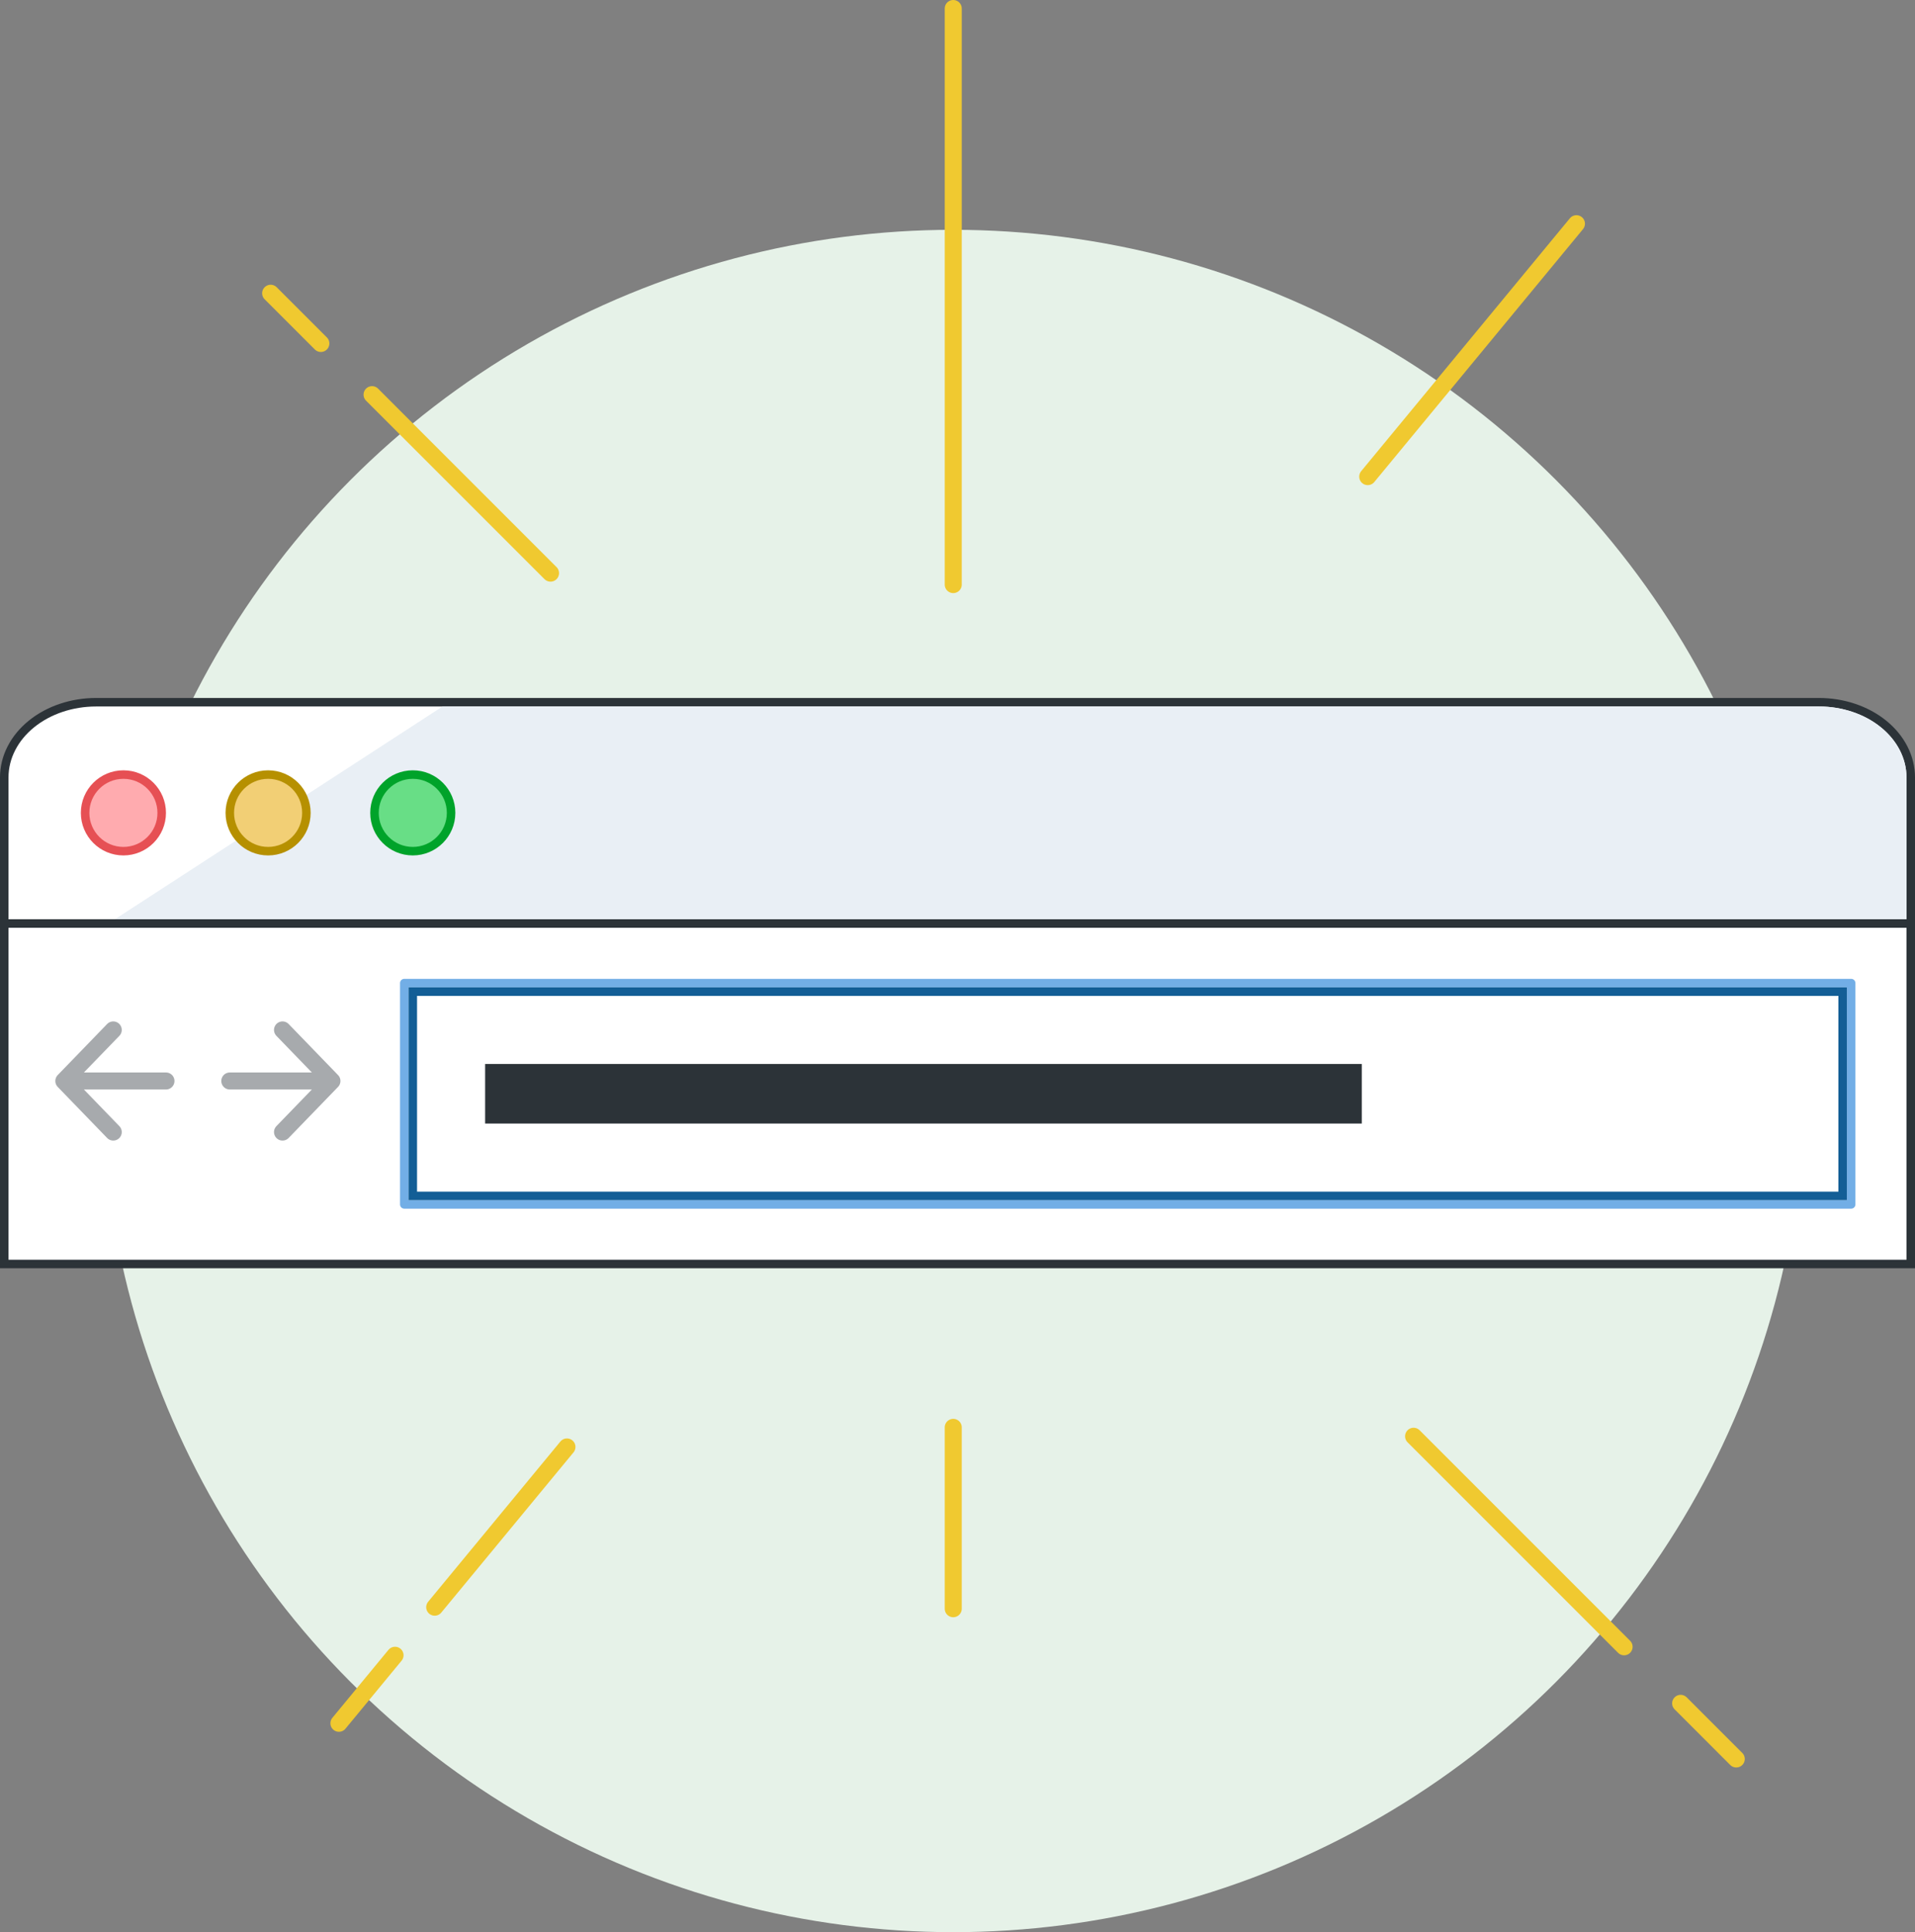 <svg width="225" height="227" viewBox="0 0 225 227" fill="none" xmlns="http://www.w3.org/2000/svg">
<rect x="0" y="0" width="225" height="227" fill="#808080" stroke="none"/>
<circle cx="112" cy="127" r="100" fill="#E6F2E8"/>
<path d="M0.5 108C0.5 108.276 0.724 108.5 1 108.5H224C224.276 108.5 224.5 108.276 224.5 108V91.333C224.5 88.952 223.331 86.697 221.3 85.052C219.272 83.41 216.54 82.5 213.708 82.5H11.292C8.46 82.5 5.728 83.41 3.7 85.052C1.669 86.697 0.5 88.952 0.5 91.333V108Z" fill="white" stroke="#2C3338" stroke-linecap="round" stroke-linejoin="round"/>
<path d="M224 91.333V108H13.5L52 83H213.708C216.437 83 219.055 83.878 220.985 85.441C222.916 87.004 224 89.123 224 91.333Z" fill="#E9EFF5"/>
<path d="M14.5 100C16.985 100 19 97.985 19 95.5C19 93.015 16.985 91 14.5 91C12.015 91 10 93.015 10 95.5C10 97.985 12.015 100 14.5 100Z" fill="#FFABAF" stroke="#E65054" stroke-linecap="round" stroke-linejoin="round"/>
<path d="M31.5 100C33.985 100 36 97.985 36 95.5C36 93.015 33.985 91 31.5 91C29.015 91 27 93.015 27 95.5C27 97.985 29.015 100 31.5 100Z" fill="#F2CF75" stroke="#B69000" stroke-linecap="round" stroke-linejoin="round"/>
<path d="M48.5 100C50.985 100 53 97.985 53 95.5C53 93.015 50.985 91 48.5 91C46.015 91 44 93.015 44 95.5C44 97.985 46.015 100 48.5 100Z" fill="#68DE86" stroke="#00A32A" stroke-linecap="round" stroke-linejoin="round"/>
<rect x="0.5" y="108.5" width="224" height="40" fill="white" stroke="#2C3338"/>
<rect x="47.5" y="115.5" width="170" height="26" fill="white" stroke="#72AEE6" stroke-linejoin="round"/>
<rect x="48.5" y="116.5" width="168" height="24" fill="white" stroke="#135E96"/>
<rect x="57" y="125" width="103" height="7" fill="#2C3338"/>
<path d="M13.306 121L7.5 127M7.5 127L13.306 133M7.5 127H19.5" stroke="#A7AAAD" stroke-width="2" stroke-linecap="round" stroke-linejoin="round"/>
<path d="M33.194 121L39 127M39 127L33.194 133M39 127H27" stroke="#A7AAAD" stroke-width="2" stroke-linecap="round" stroke-linejoin="round"/>
<path d="M112 189L112 167.693M112 1L112 68.68" stroke="#F0C930" stroke-width="2" stroke-linecap="round"/>
<path d="M204 206.652L197.465 200.116M31.8 34.452L37.699 40.351M64.684 67.335L43.715 46.366M166.087 168.739L190.821 193.473" stroke="#F0C930" stroke-width="2" stroke-linecap="round"/>
<path d="M39.82 202.458L46.414 194.468M185.222 26.282L160.699 55.995M66.613 169.994L51.075 188.82" stroke="#F0C930" stroke-width="2" stroke-linecap="round"/>
</svg>
